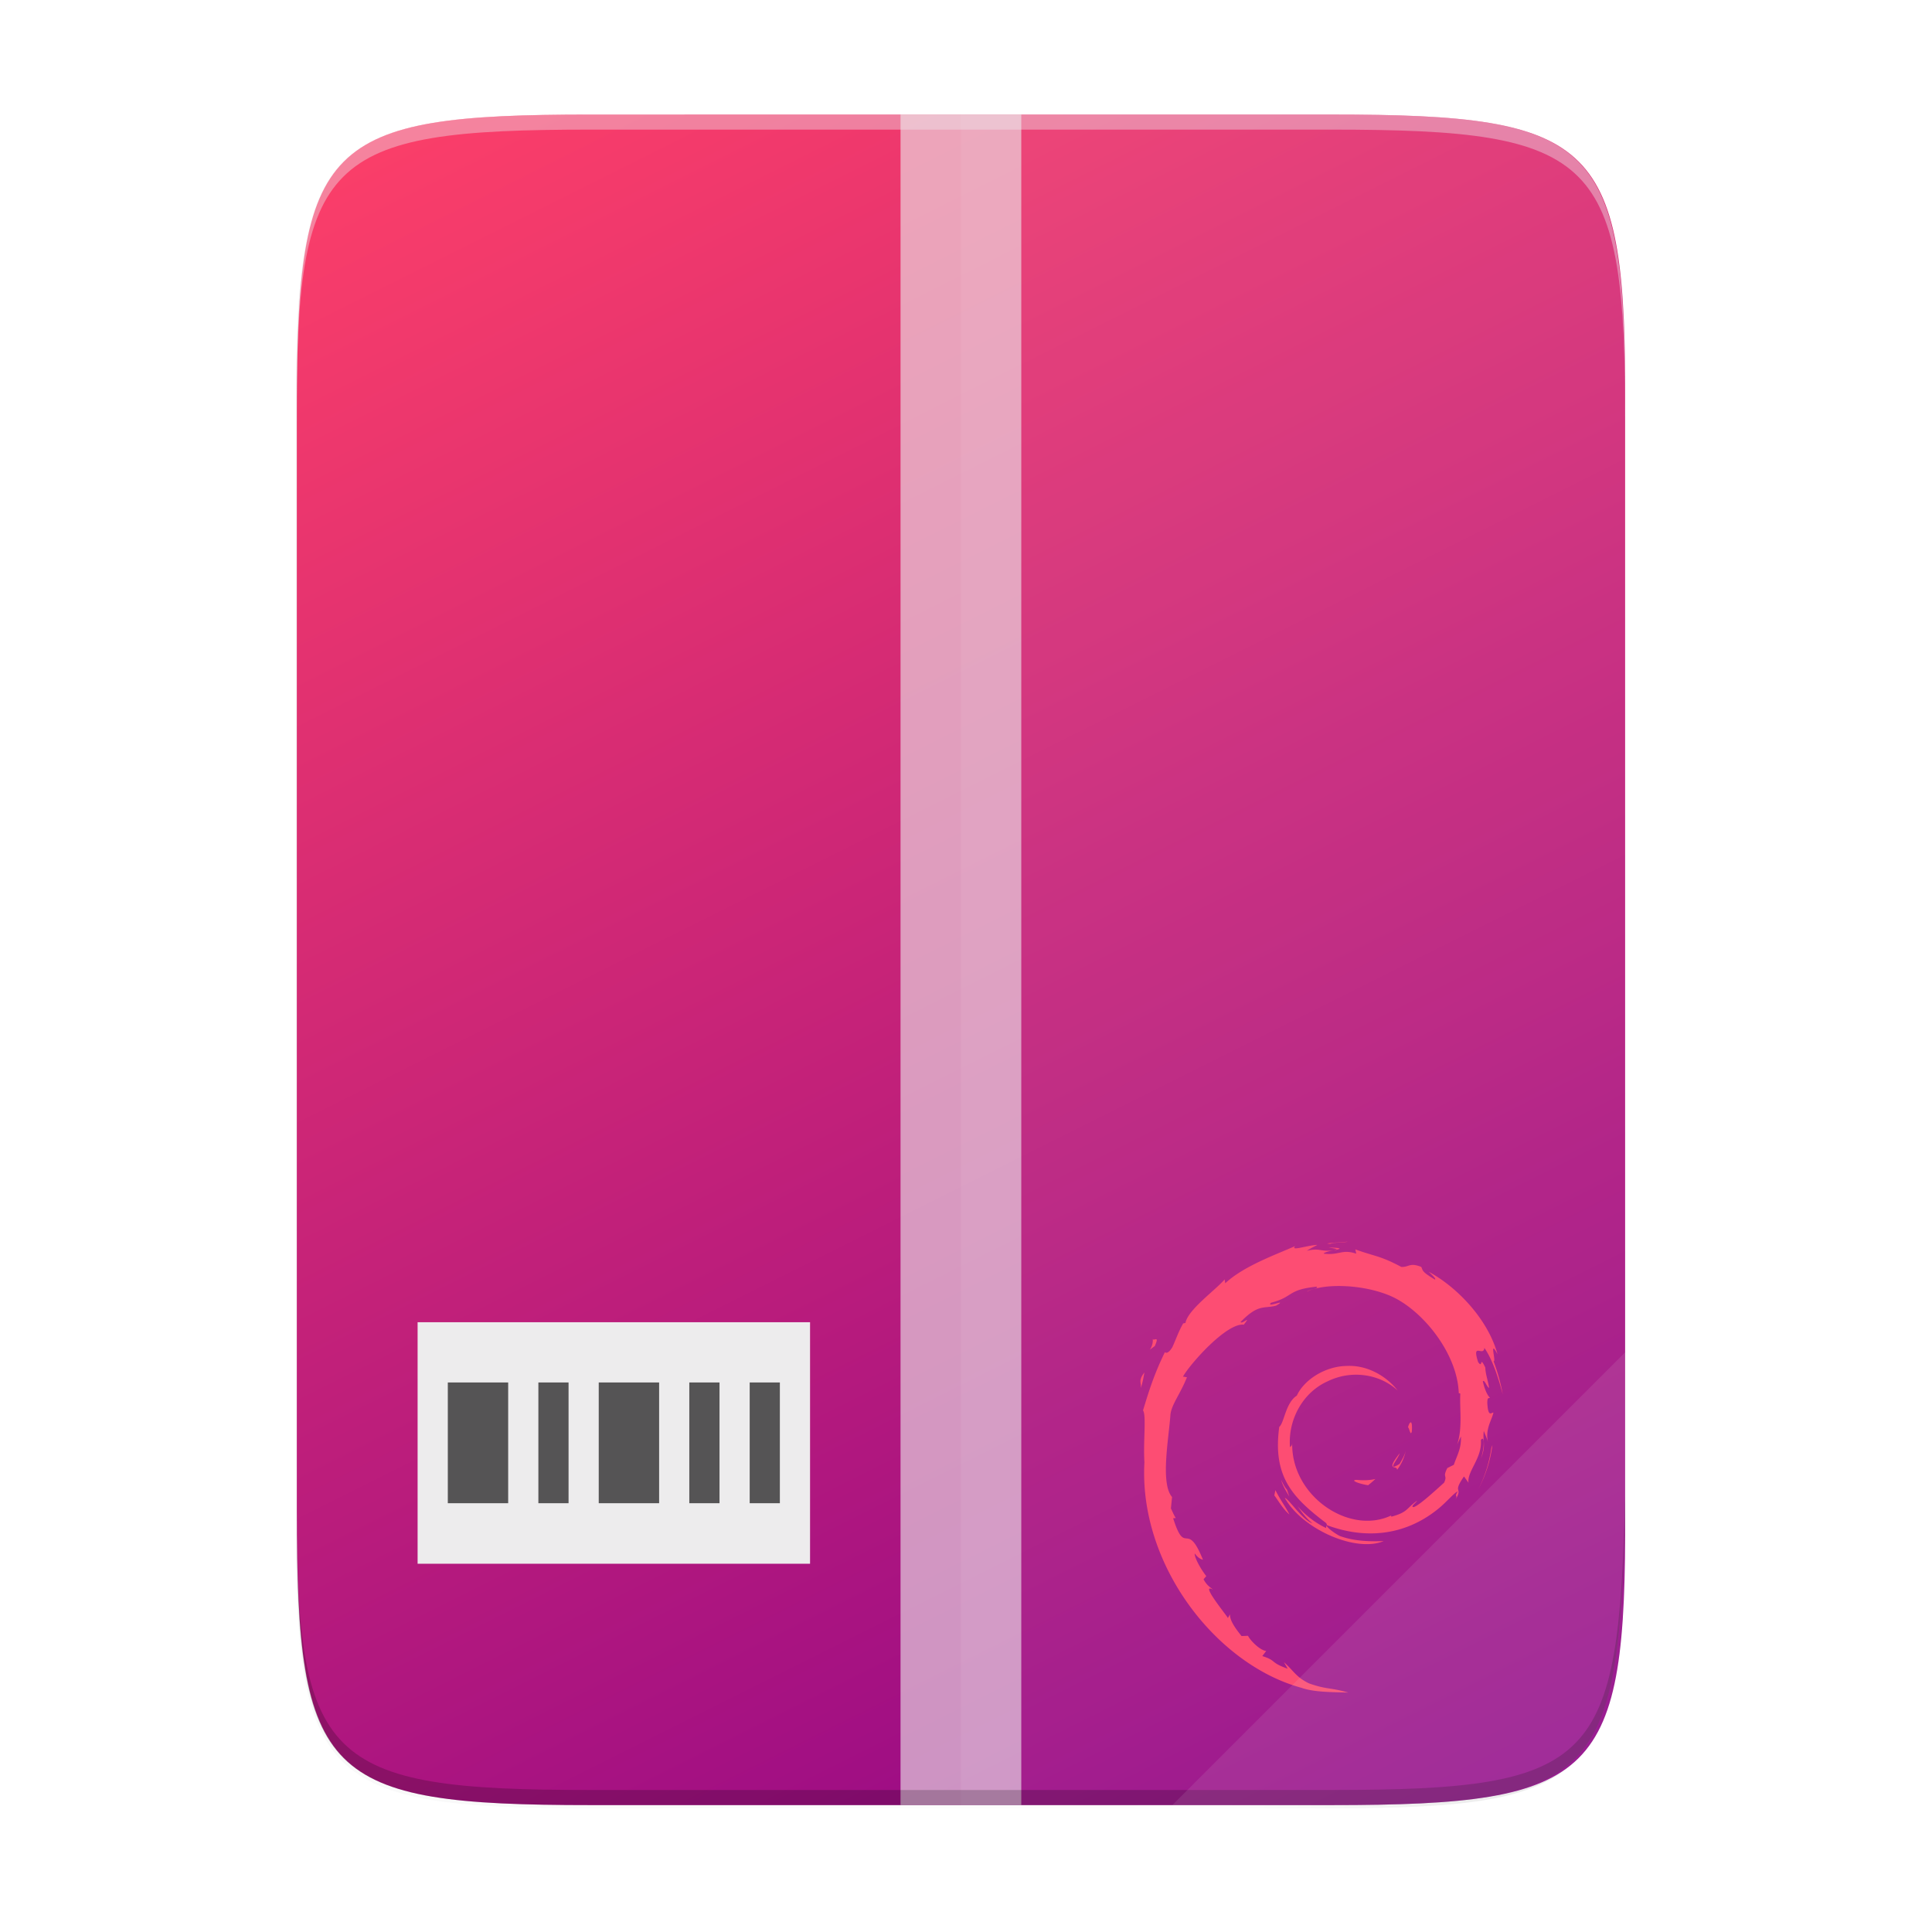 <?xml version="1.0" encoding="UTF-8" standalone="no"?>
<svg
   xmlns:dc="http://purl.org/dc/elements/1.1/"
   xmlns:cc="http://creativecommons.org/ns#"
   xmlns:rdf="http://www.w3.org/1999/02/22-rdf-syntax-ns#"
   xmlns:svg="http://www.w3.org/2000/svg"
   xmlns="http://www.w3.org/2000/svg"
   xmlns:sodipodi="http://sodipodi.sourceforge.net/DTD/sodipodi-0.dtd"
   xmlns:inkscape="http://www.inkscape.org/namespaces/inkscape"
   width="256"
   height="256"
   viewBox="0 0 67.73 67.73"
   version="1.1"
   id="svg52"
   sodipodi:docname="application-vnd.debian.binary-package.svg"
   inkscape:version="0.92.5 (2060ec1f9f, 2020-04-08)">
  <sodipodi:namedview
     pagecolor="#ffffff"
     bordercolor="#666666"
     borderopacity="1"
     objecttolerance="10"
     gridtolerance="10"
     guidetolerance="10"
     inkscape:pageopacity="0"
     inkscape:pageshadow="2"
     inkscape:window-width="1314"
     inkscape:window-height="716"
     id="namedview54"
     showgrid="false"
     inkscape:zoom="0.921875"
     inkscape:cx="128"
     inkscape:cy="128"
     inkscape:window-x="52"
     inkscape:window-y="24"
     inkscape:window-maximized="1"
     inkscape:current-layer="svg52" />
  <defs
     id="defs22">
    <linearGradient
       id="d"
       x1="256"
       x2="256"
       y1="24"
       y2="664"
       gradientTransform="matrix(.099 0 0 .132 8.29 230.107)"
       gradientUnits="userSpaceOnUse">
      <stop
         offset="0"
         stop-color="#EDECED"
         id="stop2" />
      <stop
         offset="1"
         stop-color="#EDECED"
         id="stop4" />
    </linearGradient>
    <linearGradient
       id="c"
       x1="529.655"
       x2="-35.31"
       y1="401.584"
       y2="119.093"
       gradientTransform="matrix(0 -.12 -.12 0 67.016 292.548)"
       gradientUnits="userSpaceOnUse">
      <stop
         offset="0"
         stop-color="#FE4068"
         id="stop7" />
      <stop
         offset="1"
         stop-color="#8a038a"
         id="stop9"
         style="stop-color:#8a038a;stop-opacity:1" />
    </linearGradient>
    <linearGradient
       id="b"
       x1="88"
       x2="488"
       y1="88"
       y2="488"
       gradientUnits="userSpaceOnUse">
      <stop
         offset="0"
         stop-opacity=".588"
         id="stop12" />
      <stop
         offset=".88"
         stop-opacity="0"
         id="stop14" />
      <stop
         offset="1"
         id="stop16" />
    </linearGradient>
    <filter
       id="a"
       x="-.01"
       y="-.01"
       width="1.026"
       height="1.022"
       color-interpolation-filters="sRGB">
      <feGaussianBlur
         stdDeviation="2.12"
         id="feGaussianBlur19" />
    </filter>
  </defs>
  <path
     transform="matrix(.132 0 0 .132 -4.41 -5.51)"
     d="M189.843 74c-70.593 0-78.189 7.25-77.843 77.987v292.026c-.346 70.736 7.25 77.987 77.843 77.987h196.314c70.593 0 76.006-7.274 77.843-77.987V151.987C464 81.25 456.75 74 386.157 74z"
     filter="url(#a)"
     opacity=".1"
     id="path24" />
  <path
     transform="matrix(.132 0 0 .132 -4.41 -5.51)"
     d="M189.843 74c-70.593 0-78.189 7.25-77.843 77.987v292.026c-.346 70.736 7.25 77.987 77.843 77.987h196.314C456.75 522 464 514.75 464 444.013V151.987C464 81.25 456.75 74 386.157 74z"
     fill="url(#b)"
     filter="url(#filter4380)"
     opacity=".3"
     id="path26" />
  <path
     d="M46.674 233.282c9.34 0 10.344.959 10.298 10.317v38.632c.046 9.358-.959 10.317-10.298 10.317h-25.97c-9.34 0-10.298-.959-10.298-10.317V243.6c0-9.358.959-10.317 10.298-10.317z"
     fill="url(#c)"
     transform="translate(0 -229.267)"
     id="path28" />
  <path
     fill="url(#d)"
     opacity=".6"
     d="M31.57 233.28h4.233v59.267H31.57z"
     transform="translate(0 -229.267)"
     id="path30" />
  <path
     fill="#EDECED"
     d="M14.64 46.353h13.758v8.467H14.64z"
     id="path32" />
  <path
     d="M15.699 48.465v4.233h2.116v-4.233zm3.175 0v4.233h1.058v-4.233zm2.116 0v4.233h2.117v-4.233zm3.175 0v4.233h1.059v-4.233zm2.117 0v4.233h1.058v-4.233z"
     fill="#555455"
     id="path34" />
  <g
     fill="#FE4068"
     id="g42">
    <path
       d="M47.57 51.88c-.261.004.05.135.392.188.095-.074.18-.148.256-.22-.212.051-.429.053-.647.033M48.976 51.53a1.66 1.66 0 0 0 .31-.694c-.035.173-.129.323-.218.482-.49.308-.046-.183 0-.37-.526.663-.073.397-.092.582M49.495 50.18c.032-.472-.092-.322-.134-.143.048.026.087.333.134.143M46.577 43.733c.14.025.302.044.279.077.154-.033.188-.064-.279-.077M46.856 43.81l-.098.021.091-.008.007-.013"
       id="path36" />
    <path
       d="M51.216 50.359c.015.423-.124.629-.25.993l-.227.113c-.185.36.019.228-.114.514-.29.258-.878.805-1.066.855-.137-.003.093-.162.123-.225-.387.266-.31.4-.903.561l-.017-.038c-1.46.687-3.489-.675-3.462-2.532-.015.118-.044.088-.077.135-.075-.955.442-1.915 1.313-2.307.853-.422 1.852-.25 2.462.32-.335-.439-1.002-.905-1.793-.862-.775.013-1.5.505-1.742 1.04-.397.25-.443.964-.616 1.094-.233 1.711.437 2.45 1.572 3.32.178.12.05.138.074.23a3.078 3.078 0 0 1-1.006-.77c.151.221.314.435.524.604-.356-.12-.83-.861-.97-.892.614 1.097 2.486 1.924 3.467 1.514-.454.017-1.03.01-1.54-.18-.215-.11-.506-.338-.453-.38 1.338.5 2.72.378 3.878-.55.295-.23.617-.62.71-.625-.14.21.024.1-.083.287.293-.474-.128-.193.303-.818l.159.22c-.06-.394.488-.871.432-1.493.126-.19.14.205.007.642.185-.485.05-.563.096-.963.052.135.12.277.154.42-.12-.47.123-.79.184-1.062-.06-.027-.186.207-.215-.347.004-.24.067-.126.09-.185-.046-.027-.17-.212-.245-.565.054-.083.146.215.22.227-.048-.28-.13-.495-.134-.71-.217-.455-.077.06-.253-.196-.231-.72.192-.167.22-.495.351.508.55 1.295.643 1.62a6.634 6.634 0 0 0-.322-1.154c.107.045-.171-.818.139-.246-.331-1.218-1.416-2.356-2.414-2.89.121.113.276.253.22.275-.496-.296-.409-.319-.48-.444-.404-.164-.431.014-.698 0-.763-.404-.91-.36-1.612-.614l.032.15c-.505-.169-.588.063-1.134 0-.033-.026.175-.094.347-.119-.489.064-.466-.096-.944.018.118-.083.243-.138.368-.208-.398.024-.95.232-.78.043-.65.29-1.803.697-2.45 1.304l-.021-.136c-.297.356-1.293 1.063-1.373 1.525l-.08.018c-.153.261-.253.557-.376.826-.202.344-.296.133-.267.187-.397.805-.595 1.48-.765 2.036.122.181.003 1.092.049 1.821-.2 3.602 2.527 7.098 5.508 7.905.437.156 1.086.15 1.639.166-.652-.186-.736-.098-1.372-.32-.458-.216-.558-.462-.883-.744l.129.227c-.636-.225-.37-.279-.888-.442l.137-.18c-.206-.015-.546-.347-.639-.531l-.226.009c-.27-.334-.415-.576-.405-.763l-.073.13c-.082-.141-.997-1.254-.523-.995-.088-.08-.205-.131-.332-.362l.097-.11c-.229-.295-.42-.671-.406-.797.122.165.206.195.29.224-.577-1.431-.61-.08-1.046-1.457l.092-.007c-.07-.108-.114-.223-.17-.337l.04-.4c-.415-.48-.116-2.042-.056-2.898.041-.348.346-.719.578-1.3l-.14-.024c.27-.472 1.542-1.893 2.132-1.82.285-.36-.057-.002-.113-.092.627-.65.825-.459 1.248-.576.456-.27-.392.106-.176-.103.79-.201.56-.458 1.59-.56.108.062-.253.095-.343.175.657-.322 2.08-.248 3.005.179 1.072.501 2.278 1.983 2.326 3.377l.054.015c-.028.554.085 1.195-.11 1.784l.132-.28"
       id="path38" />
    <path
       d="M44.711 52.24l-.037.184c.173.234.31.487.53.67-.159-.309-.276-.436-.493-.854M45.118 52.224c-.09-.1-.144-.222-.205-.343.058.213.176.395.286.581l-.08-.238M52.32 50.659l-.038.097c-.07.5-.223.996-.457 1.456a4.591 4.591 0 0 0 .495-1.553M46.63 43.607c.176-.065.434-.035.622-.078-.245.02-.488.033-.73.063l.107.015M40.411 46.914c.041.377-.284.524.072.275.191-.43-.074-.12-.072-.275M39.993 48.662c.082-.252.097-.403.128-.55-.227.29-.104.353-.128.55"
       id="path40" />
  </g>
  <path
     d="M33.69 4.015v59.267h12.986c9.339 0 10.055-.963 10.298-10.317V14.332c0-9.358-.96-10.317-10.298-10.317z"
     fill="#EDECED"
     opacity=".08"
     id="path44" />
  <path
     d="M10.407 52.435v.53c-.046 9.357.96 10.317 10.298 10.317h25.97c9.34 0 10.056-.963 10.299-10.318v-.529c-.243 9.355-.96 10.317-10.298 10.317h-25.97c-9.34 0-10.345-.959-10.299-10.317z"
     opacity=".2"
     id="path46" />
  <path
     d="M20.705 4.015c-9.339 0-10.344.96-10.298 10.317v.53c-.046-9.358.96-10.318 10.298-10.318h25.97c9.34 0 10.299.96 10.299 10.317v-.529c0-9.358-.96-10.317-10.298-10.317z"
     fill="#EDECED"
     opacity=".4"
     id="path48" />
  <path
     d="M41.099 63.282l15.875-15.875v5.949c-.014 8.994-1.006 9.926-10.1 9.926z"
     fill="#EDECED"
     opacity=".1"
     id="path50" />
</svg>
